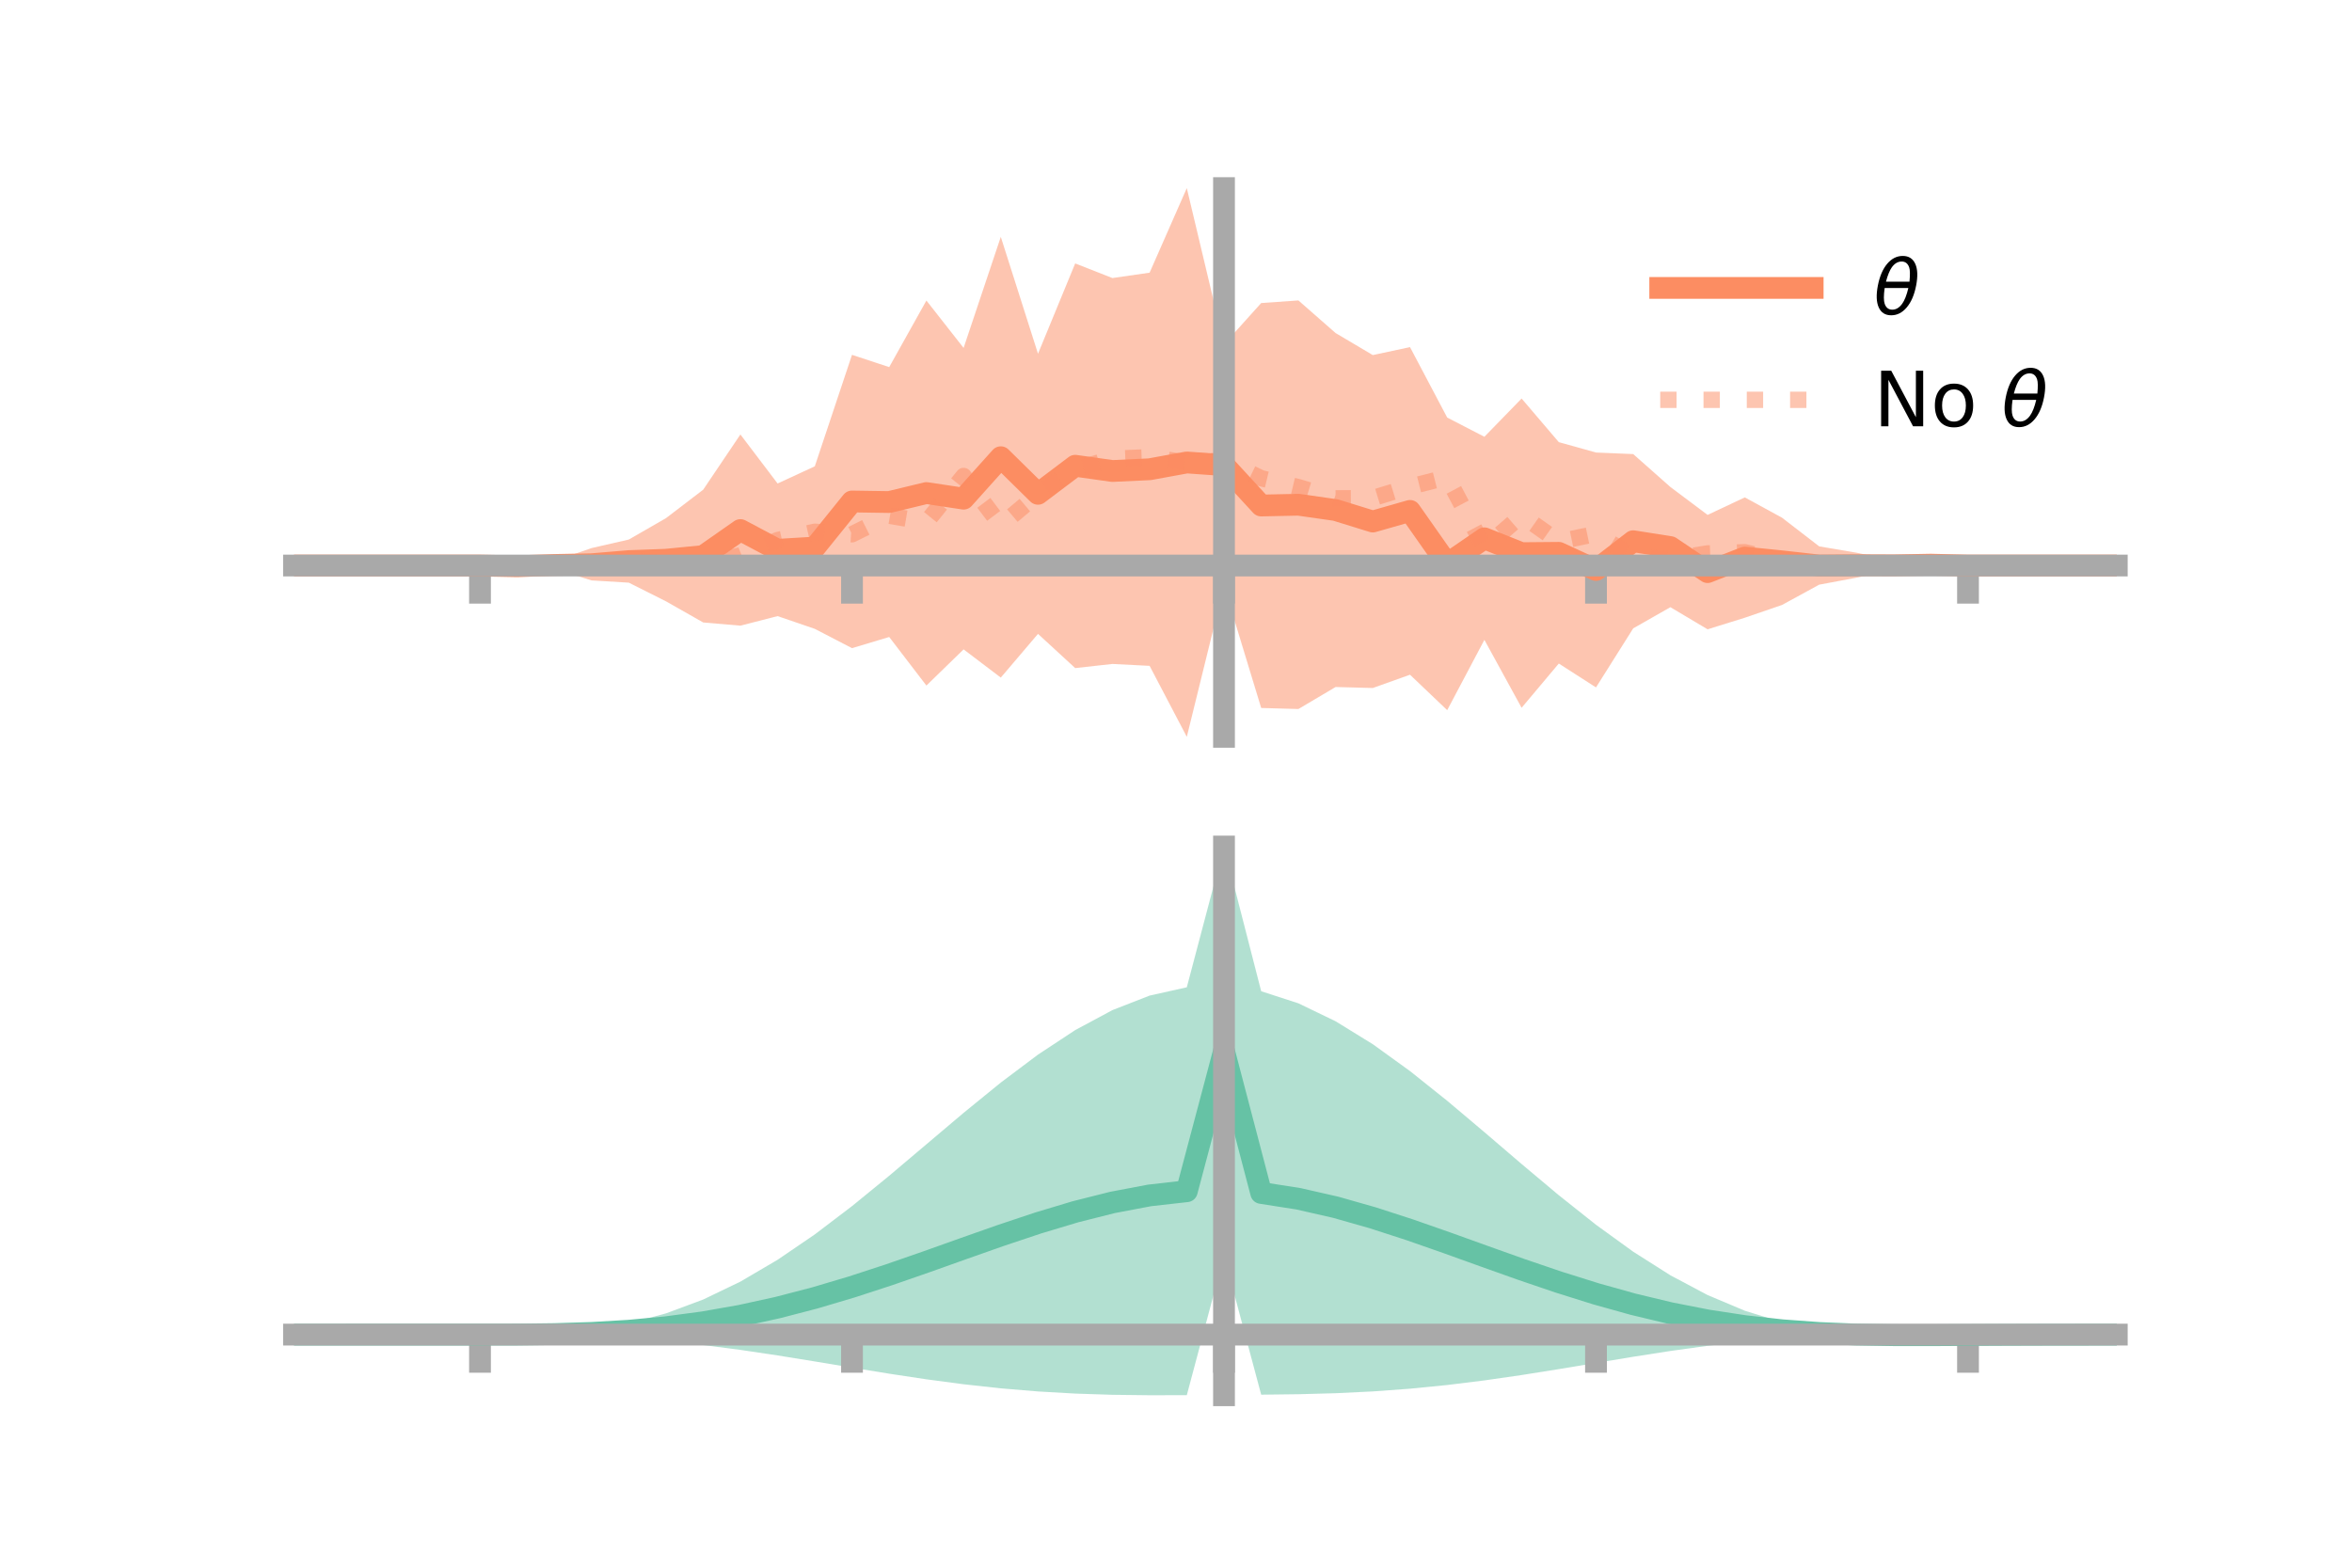 <?xml version="1.0" encoding="utf-8" standalone="no"?>
<!DOCTYPE svg PUBLIC "-//W3C//DTD SVG 1.1//EN"
  "http://www.w3.org/Graphics/SVG/1.1/DTD/svg11.dtd">
<!-- Created with matplotlib (https://matplotlib.org/) -->
<svg height="144pt" version="1.1" viewBox="0 0 216 144" width="216pt" xmlns="http://www.w3.org/2000/svg" xmlns:xlink="http://www.w3.org/1999/xlink">
 <defs>
  <style type="text/css">*{stroke-linecap:butt;stroke-linejoin:round;}</style>
 </defs>
 <g id="figure_1">
  <g id="patch_1">
   <path d="M 0 144 
L 216 144 
L 216 0 
L 0 0 
z
" style="fill:none;"/>
  </g>
  <g id="axes_1">
   <g id="patch_2">
    <path d="M 27 67.68 
L 194.4 67.68 
L 194.4 17.28 
L 27 17.28 
z
" style="fill:none;"/>
   </g>
   <g id="PolyCollection_1">
    <path clip-path="url(#pab99a16f9c)" d="M 27 51.948 
L 27 51.948 
L 30.416 51.948 
L 33.833 51.948 
L 37.249 51.948 
L 40.665 51.948 
L 44.082 51.948 
L 47.498 51.562 
L 50.914 51.532 
L 54.331 50.343 
L 57.747 49.56 
L 61.163 47.594 
L 64.58 44.98 
L 67.996 39.909 
L 71.412 44.412 
L 74.829 42.832 
L 78.245 32.593 
L 81.661 33.721 
L 85.078 27.606 
L 88.494 31.96 
L 91.91 21.756 
L 95.327 32.494 
L 98.743 24.197 
L 102.159 25.54 
L 105.576 25.047 
L 108.992 17.28 
L 112.408 31.633 
L 115.824 27.836 
L 119.241 27.596 
L 122.657 30.592 
L 126.073 32.616 
L 129.49 31.884 
L 132.906 38.355 
L 136.322 40.121 
L 139.739 36.606 
L 143.155 40.613 
L 146.571 41.567 
L 149.988 41.71 
L 153.404 44.734 
L 156.82 47.296 
L 160.237 45.688 
L 163.653 47.553 
L 167.069 50.187 
L 170.486 50.768 
L 173.902 51.506 
L 177.318 51.304 
L 180.735 51.948 
L 184.151 51.948 
L 187.567 51.948 
L 190.984 51.948 
L 194.4 51.948 
L 194.4 51.948 
L 194.4 51.948 
L 190.984 51.948 
L 187.567 51.948 
L 184.151 51.948 
L 180.735 51.948 
L 177.318 52.431 
L 173.902 52.353 
L 170.486 53.065 
L 167.069 53.705 
L 163.653 55.569 
L 160.237 56.742 
L 156.82 57.806 
L 153.404 55.774 
L 149.988 57.719 
L 146.571 63.143 
L 143.155 60.948 
L 139.739 65.014 
L 136.322 58.774 
L 132.906 65.232 
L 129.49 61.976 
L 126.073 63.197 
L 122.657 63.105 
L 119.241 65.127 
L 115.824 65.032 
L 112.408 53.813 
L 108.992 67.68 
L 105.576 61.161 
L 102.159 60.987 
L 98.743 61.367 
L 95.327 58.224 
L 91.91 62.24 
L 88.494 59.648 
L 85.078 62.972 
L 81.661 58.51 
L 78.245 59.536 
L 74.829 57.763 
L 71.412 56.593 
L 67.996 57.469 
L 64.58 57.177 
L 61.163 55.236 
L 57.747 53.52 
L 54.331 53.314 
L 50.914 52.258 
L 47.498 52.462 
L 44.082 51.948 
L 40.665 51.948 
L 37.249 51.948 
L 33.833 51.948 
L 30.416 51.948 
L 27 51.948 
z
" style="fill:#fc8d62;fill-opacity:0.5;"/>
   </g>
   <g id="matplotlib.axis_1">
    <g id="xtick_1">
     <g id="line2d_1">
      <defs>
       <path d="M 0 0 
L 0 3.5 
" id="m1762578813" style="stroke:#a9a9a9;stroke-width:2;"/>
      </defs>
      <g>
       <use style="fill:#a9a9a9;stroke:#a9a9a9;stroke-width:2;" x="44.082" xlink:href="#m1762578813" y="51.948"/>
      </g>
     </g>
    </g>
    <g id="xtick_2">
     <g id="line2d_2">
      <g>
       <use style="fill:#a9a9a9;stroke:#a9a9a9;stroke-width:2;" x="78.245" xlink:href="#m1762578813" y="51.948"/>
      </g>
     </g>
    </g>
    <g id="xtick_3">
     <g id="line2d_3">
      <g>
       <use style="fill:#a9a9a9;stroke:#a9a9a9;stroke-width:2;" x="112.408" xlink:href="#m1762578813" y="51.948"/>
      </g>
     </g>
    </g>
    <g id="xtick_4">
     <g id="line2d_4">
      <g>
       <use style="fill:#a9a9a9;stroke:#a9a9a9;stroke-width:2;" x="146.571" xlink:href="#m1762578813" y="51.948"/>
      </g>
     </g>
    </g>
    <g id="xtick_5">
     <g id="line2d_5">
      <g>
       <use style="fill:#a9a9a9;stroke:#a9a9a9;stroke-width:2;" x="180.735" xlink:href="#m1762578813" y="51.948"/>
      </g>
     </g>
    </g>
   </g>
   <g id="matplotlib.axis_2"/>
   <g id="line2d_6">
    <path clip-path="url(#pab99a16f9c)" d="M 27 51.948 
L 30.416 51.948 
L 33.833 51.948 
L 37.249 51.948 
L 40.665 51.948 
L 44.082 51.948 
L 47.498 52.012 
L 50.914 51.895 
L 54.331 51.828 
L 57.747 51.54 
L 61.163 51.415 
L 64.58 51.078 
L 67.996 48.689 
L 71.412 50.502 
L 74.829 50.297 
L 78.245 46.064 
L 81.661 46.116 
L 85.078 45.289 
L 88.494 45.804 
L 91.91 41.998 
L 95.327 45.359 
L 98.743 42.782 
L 102.159 43.264 
L 105.576 43.104 
L 108.992 42.48 
L 112.408 42.723 
L 115.824 46.434 
L 119.241 46.362 
L 122.657 46.849 
L 126.073 47.906 
L 129.49 46.93 
L 132.906 51.793 
L 136.322 49.447 
L 139.739 50.81 
L 143.155 50.78 
L 146.571 52.355 
L 149.988 49.714 
L 153.404 50.254 
L 156.82 52.551 
L 160.237 51.215 
L 163.653 51.561 
L 167.069 51.946 
L 170.486 51.916 
L 173.902 51.93 
L 177.318 51.867 
L 180.735 51.948 
L 184.151 51.948 
L 187.567 51.948 
L 190.984 51.948 
L 194.4 51.948 
" style="fill:none;stroke:#fc8d62;stroke-linecap:square;stroke-width:2;"/>
   </g>
   <g id="line2d_7">
    <path clip-path="url(#pab99a16f9c)" d="M 27 51.948 
L 30.416 51.948 
L 33.833 51.948 
L 37.249 51.948 
L 40.665 51.948 
L 44.082 51.948 
L 47.498 51.948 
L 50.914 51.934 
L 54.331 52.016 
L 57.747 51.469 
L 61.163 51.724 
L 64.58 51.794 
L 67.996 51.017 
L 71.412 49.61 
L 74.829 48.843 
L 78.245 49.078 
L 81.661 47.368 
L 85.078 47.955 
L 88.494 43.721 
L 91.91 48.255 
L 95.327 45.378 
L 98.743 43.089 
L 102.159 42.135 
L 105.576 41.998 
L 108.992 42.487 
L 112.408 42.29 
L 115.824 43.929 
L 119.241 44.746 
L 122.657 45.776 
L 126.073 45.753 
L 129.49 44.702 
L 132.906 43.84 
L 136.322 50.309 
L 139.739 47.347 
L 143.155 49.752 
L 146.571 49.037 
L 149.988 51.134 
L 153.404 51.39 
L 156.82 50.833 
L 160.237 50.726 
L 163.653 51.529 
L 167.069 52.108 
L 170.486 51.676 
L 173.902 51.885 
L 177.318 51.948 
L 180.735 51.948 
L 184.151 51.948 
L 187.567 51.948 
L 190.984 51.948 
L 194.4 51.948 
" style="fill:none;stroke:#fc8d62;stroke-dasharray:1.5,2.475;stroke-dashoffset:0;stroke-opacity:0.5;stroke-width:1.5;"/>
   </g>
   <g id="patch_3">
    <path d="M 112.408 67.68 
L 112.408 17.28 
" style="fill:none;stroke:#a9a9a9;stroke-linecap:square;stroke-linejoin:miter;stroke-width:2;"/>
   </g>
   <g id="patch_4">
    <path d="M 194.4 67.68 
L 194.4 17.28 
" style="fill:none;"/>
   </g>
   <g id="patch_5">
    <path d="M 27 51.948 
L 194.4 51.948 
" style="fill:none;stroke:#a9a9a9;stroke-linecap:square;stroke-linejoin:miter;stroke-width:2;"/>
   </g>
   <g id="patch_6">
    <path d="M 27 17.28 
L 194.4 17.28 
" style="fill:none;"/>
   </g>
   <g id="legend_1">
    <g id="line2d_8">
     <path d="M 152.47 26.449 
L 166.47 26.449 
" style="fill:none;stroke:#fc8d62;stroke-linecap:square;stroke-width:2;"/>
    </g>
    <g id="line2d_9"/>
    <g id="text_1">
     <!-- $\theta$ -->
     <g transform="translate(172.07 28.899)scale(0.07 -0.07)">
      <defs>
       <path d="M 45.516 34.672 
L 14.453 34.672 
Q 12.359 20.062 14.5 13.875 
Q 17.188 6.25 24.469 6.25 
Q 31.781 6.25 37.359 13.922 
Q 42.234 20.656 45.516 34.672 
z
M 47.016 42.969 
Q 48.344 56.844 46.625 61.719 
Q 43.953 69.438 36.766 69.438 
Q 29.297 69.438 23.828 61.812 
Q 19.531 55.672 16.156 42.969 
z
M 38.188 76.766 
Q 49.906 76.766 54.594 66.406 
Q 59.281 56.109 55.719 37.844 
Q 52.203 19.625 43.453 9.281 
Q 34.766 -1.125 23.047 -1.125 
Q 11.281 -1.125 6.641 9.281 
Q 2 19.625 5.516 37.844 
Q 9.078 56.109 17.719 66.406 
Q 26.422 76.766 38.188 76.766 
z
" id="DejaVuSans-Oblique-952"/>
      </defs>
      <use transform="translate(0 0.234)" xlink:href="#DejaVuSans-Oblique-952"/>
     </g>
    </g>
    <g id="line2d_10">
     <path d="M 152.47 36.724 
L 166.47 36.724 
" style="fill:none;stroke:#fc8d62;stroke-dasharray:1.5,2.475;stroke-dashoffset:0;stroke-opacity:0.5;stroke-width:1.5;"/>
    </g>
    <g id="line2d_11"/>
    <g id="text_2">
     <!-- No $\theta$ -->
     <g transform="translate(172.07 39.174)scale(0.07 -0.07)">
      <defs>
       <path d="M 9.812 72.906 
L 23.094 72.906 
L 55.422 11.922 
L 55.422 72.906 
L 64.984 72.906 
L 64.984 0 
L 51.703 0 
L 19.391 60.984 
L 19.391 0 
L 9.812 0 
z
" id="DejaVuSans-78"/>
       <path d="M 30.609 48.391 
Q 23.391 48.391 19.188 42.75 
Q 14.984 37.109 14.984 27.297 
Q 14.984 17.484 19.156 11.844 
Q 23.344 6.203 30.609 6.203 
Q 37.797 6.203 41.984 11.859 
Q 46.188 17.531 46.188 27.297 
Q 46.188 37.016 41.984 42.703 
Q 37.797 48.391 30.609 48.391 
z
M 30.609 56 
Q 42.328 56 49.016 48.375 
Q 55.719 40.766 55.719 27.297 
Q 55.719 13.875 49.016 6.219 
Q 42.328 -1.422 30.609 -1.422 
Q 18.844 -1.422 12.172 6.219 
Q 5.516 13.875 5.516 27.297 
Q 5.516 40.766 12.172 48.375 
Q 18.844 56 30.609 56 
z
" id="DejaVuSans-111"/>
       <path id="DejaVuSans-32"/>
      </defs>
      <use transform="translate(0 0.234)" xlink:href="#DejaVuSans-78"/>
      <use transform="translate(74.805 0.234)" xlink:href="#DejaVuSans-111"/>
      <use transform="translate(135.986 0.234)" xlink:href="#DejaVuSans-32"/>
      <use transform="translate(167.773 0.234)" xlink:href="#DejaVuSans-Oblique-952"/>
     </g>
    </g>
   </g>
  </g>
  <g id="axes_2">
   <g id="patch_7">
    <path d="M 27 128.16 
L 194.4 128.16 
L 194.4 77.76 
L 27 77.76 
z
" style="fill:none;"/>
   </g>
   <g id="PolyCollection_2">
    <path clip-path="url(#pa778c72b5c)" d="M 27 122.594 
L 27 122.588 
L 30.416 122.59 
L 33.833 122.59 
L 37.249 122.59 
L 40.665 122.59 
L 44.082 122.59 
L 47.498 122.571 
L 50.914 122.45 
L 54.331 122.135 
L 57.747 121.55 
L 61.163 120.64 
L 64.58 119.368 
L 67.996 117.723 
L 71.412 115.717 
L 74.829 113.387 
L 78.245 110.788 
L 81.661 107.999 
L 85.078 105.11 
L 88.494 102.221 
L 91.91 99.439 
L 95.327 96.871 
L 98.743 94.62 
L 102.159 92.785 
L 105.576 91.451 
L 108.992 90.688 
L 112.408 77.76 
L 115.824 91.051 
L 119.241 92.16 
L 122.657 93.809 
L 126.073 95.915 
L 129.49 98.384 
L 132.906 101.112 
L 136.322 103.994 
L 139.739 106.92 
L 143.155 109.788 
L 146.571 112.501 
L 149.988 114.975 
L 153.404 117.143 
L 156.82 118.958 
L 160.237 120.397 
L 163.653 121.458 
L 167.069 122.158 
L 170.486 122.482 
L 173.902 122.497 
L 177.318 122.507 
L 180.735 122.532 
L 184.151 122.554 
L 187.567 122.569 
L 190.984 122.579 
L 194.4 122.585 
L 194.4 122.6 
L 194.4 122.6 
L 190.984 122.612 
L 187.567 122.633 
L 184.151 122.668 
L 180.735 122.723 
L 177.318 122.786 
L 173.902 122.788 
L 170.486 122.685 
L 167.069 122.725 
L 163.653 122.924 
L 160.237 123.226 
L 156.82 123.62 
L 153.404 124.094 
L 149.988 124.626 
L 146.571 125.192 
L 143.155 125.761 
L 139.739 126.305 
L 136.322 126.798 
L 132.906 127.22 
L 129.49 127.559 
L 126.073 127.809 
L 122.657 127.974 
L 119.241 128.066 
L 115.824 128.108 
L 112.408 115.341 
L 108.992 128.153 
L 105.576 128.16 
L 102.159 128.119 
L 98.743 128.008 
L 95.327 127.812 
L 91.91 127.526 
L 88.494 127.151 
L 85.078 126.697 
L 81.661 126.181 
L 78.245 125.624 
L 74.829 125.056 
L 71.412 124.503 
L 67.996 123.994 
L 64.58 123.551 
L 61.163 123.189 
L 57.747 122.919 
L 54.331 122.738 
L 50.914 122.637 
L 47.498 122.597 
L 44.082 122.59 
L 40.665 122.59 
L 37.249 122.59 
L 33.833 122.591 
L 30.416 122.591 
L 27 122.594 
z
" style="fill:#66c2a5;fill-opacity:0.5;"/>
   </g>
   <g id="matplotlib.axis_3">
    <g id="xtick_6">
     <g id="line2d_12">
      <g>
       <use style="fill:#a9a9a9;stroke:#a9a9a9;stroke-width:2;" x="44.082" xlink:href="#m1762578813" y="122.59"/>
      </g>
     </g>
    </g>
    <g id="xtick_7">
     <g id="line2d_13">
      <g>
       <use style="fill:#a9a9a9;stroke:#a9a9a9;stroke-width:2;" x="78.245" xlink:href="#m1762578813" y="122.59"/>
      </g>
     </g>
    </g>
    <g id="xtick_8">
     <g id="line2d_14">
      <g>
       <use style="fill:#a9a9a9;stroke:#a9a9a9;stroke-width:2;" x="112.408" xlink:href="#m1762578813" y="122.59"/>
      </g>
     </g>
    </g>
    <g id="xtick_9">
     <g id="line2d_15">
      <g>
       <use style="fill:#a9a9a9;stroke:#a9a9a9;stroke-width:2;" x="146.571" xlink:href="#m1762578813" y="122.59"/>
      </g>
     </g>
    </g>
    <g id="xtick_10">
     <g id="line2d_16">
      <g>
       <use style="fill:#a9a9a9;stroke:#a9a9a9;stroke-width:2;" x="180.735" xlink:href="#m1762578813" y="122.59"/>
      </g>
     </g>
    </g>
   </g>
   <g id="matplotlib.axis_4"/>
   <g id="line2d_17">
    <path clip-path="url(#pa778c72b5c)" d="M 27 122.591 
L 30.416 122.591 
L 33.833 122.59 
L 37.249 122.59 
L 40.665 122.59 
L 44.082 122.59 
L 47.498 122.584 
L 50.914 122.543 
L 54.331 122.436 
L 57.747 122.234 
L 61.163 121.915 
L 64.58 121.459 
L 67.996 120.858 
L 71.412 120.11 
L 74.829 119.221 
L 78.245 118.206 
L 81.661 117.09 
L 85.078 115.904 
L 88.494 114.686 
L 91.91 113.483 
L 95.327 112.341 
L 98.743 111.314 
L 102.159 110.452 
L 105.576 109.805 
L 108.992 109.42 
L 112.408 96.55 
L 115.824 109.579 
L 119.241 110.113 
L 122.657 110.891 
L 126.073 111.862 
L 129.49 112.971 
L 132.906 114.166 
L 136.322 115.396 
L 139.739 116.613 
L 143.155 117.774 
L 146.571 118.846 
L 149.988 119.801 
L 153.404 120.619 
L 156.82 121.289 
L 160.237 121.811 
L 163.653 122.191 
L 167.069 122.441 
L 170.486 122.584 
L 173.902 122.642 
L 177.318 122.646 
L 180.735 122.627 
L 184.151 122.611 
L 187.567 122.601 
L 190.984 122.596 
L 194.4 122.593 
" style="fill:none;stroke:#66c2a5;stroke-linecap:square;stroke-width:2;"/>
   </g>
   <g id="patch_8">
    <path d="M 112.408 128.16 
L 112.408 77.76 
" style="fill:none;stroke:#a9a9a9;stroke-linecap:square;stroke-linejoin:miter;stroke-width:2;"/>
   </g>
   <g id="patch_9">
    <path d="M 194.4 128.16 
L 194.4 77.76 
" style="fill:none;"/>
   </g>
   <g id="patch_10">
    <path d="M 27 122.59 
L 194.4 122.59 
" style="fill:none;stroke:#a9a9a9;stroke-linecap:square;stroke-linejoin:miter;stroke-width:2;"/>
   </g>
   <g id="patch_11">
    <path d="M 27 77.76 
L 194.4 77.76 
" style="fill:none;"/>
   </g>
  </g>
 </g>
 <defs>
  <clipPath id="pab99a16f9c">
   <rect height="50.4" width="167.4" x="27" y="17.28"/>
  </clipPath>
  <clipPath id="pa778c72b5c">
   <rect height="50.4" width="167.4" x="27" y="77.76"/>
  </clipPath>
 </defs>
</svg>
